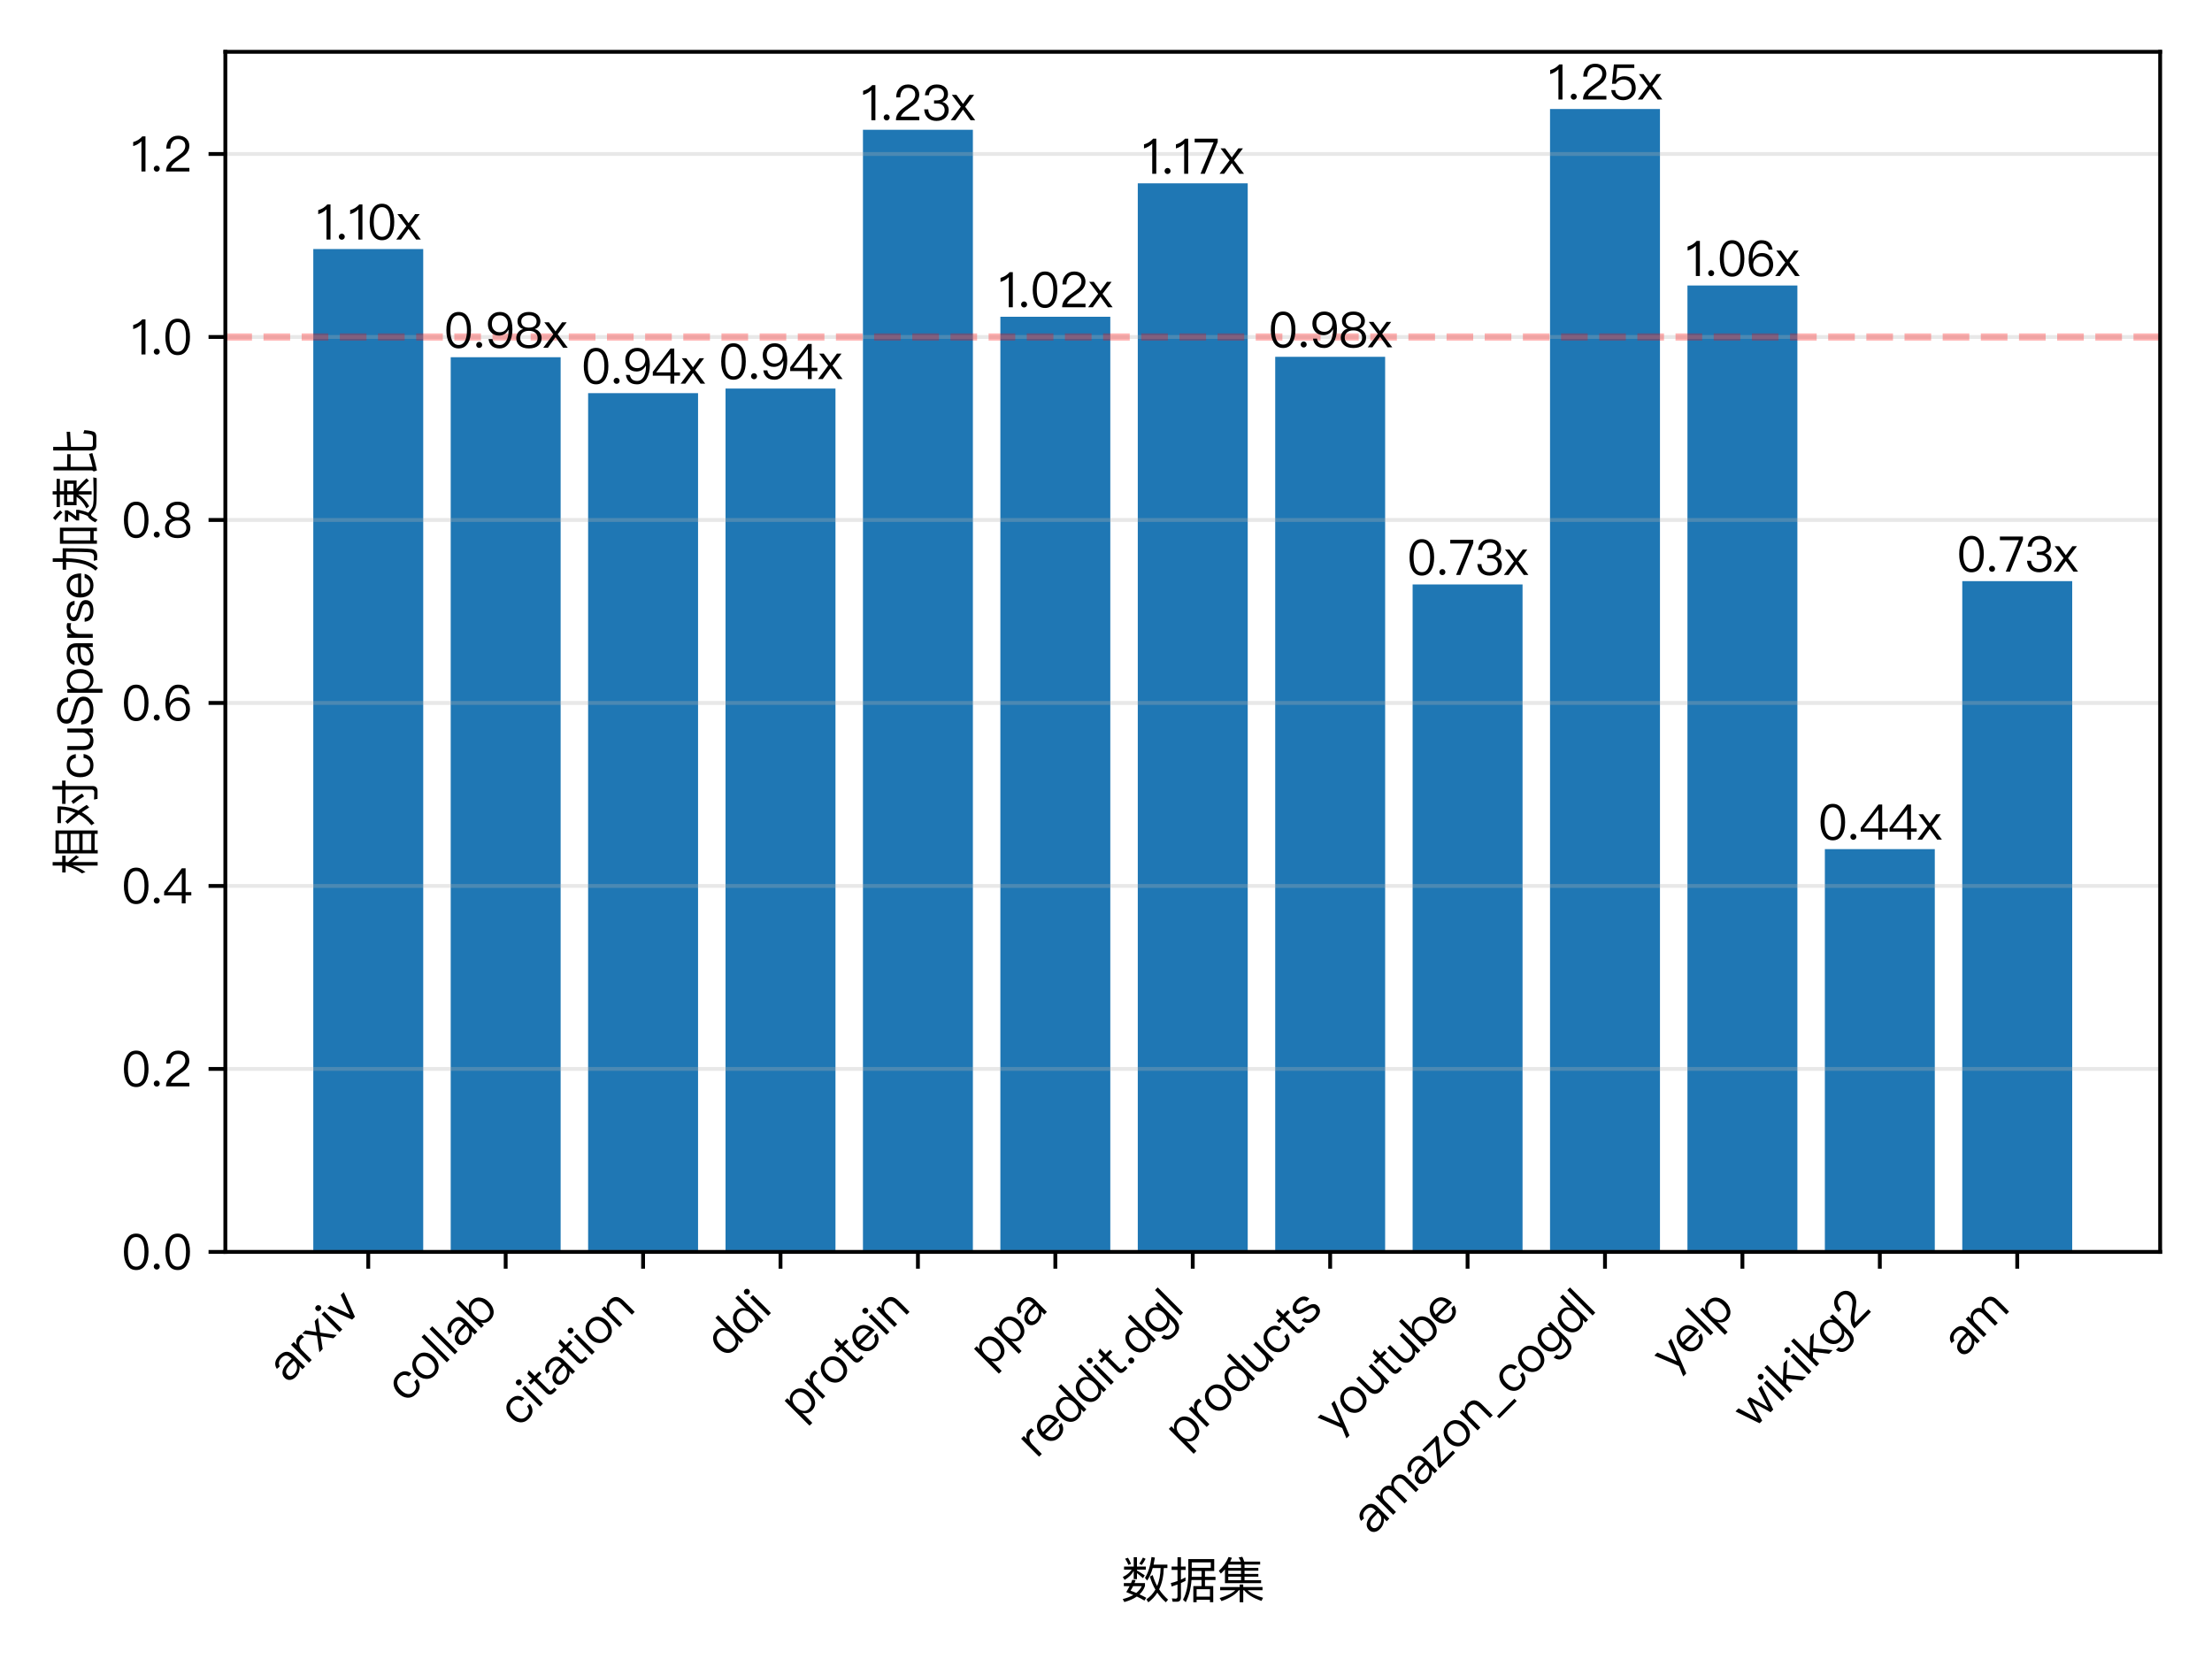 <?xml version="1.0" encoding="utf-8" standalone="no"?>
<!DOCTYPE svg PUBLIC "-//W3C//DTD SVG 1.1//EN"
  "http://www.w3.org/Graphics/SVG/1.1/DTD/svg11.dtd">
<svg xmlns:xlink="http://www.w3.org/1999/xlink" width="460.8pt" height="345.6pt" viewBox="0 0 460.8 345.6" xmlns="http://www.w3.org/2000/svg" version="1.1">
 <defs>
  <style type="text/css">*{stroke-linejoin: round; stroke-linecap: butt}</style>
 </defs>
 <g id="figure_1">
  <g id="patch_1">
   <path d="M 0 345.6 
L 460.8 345.6 
L 460.8 0 
L 0 0 
z
" style="fill: #ffffff"/>
  </g>
  <g id="axes_1">
   <g id="patch_2">
    <path d="M 46.944 260.792 
L 450 260.792 
L 450 10.8 
L 46.944 10.8 
z
" style="fill: #ffffff"/>
   </g>
   <g id="patch_3">
    <path d="M 65.264 260.792 
L 88.165 260.792 
L 88.165 51.876 
L 65.264 51.876 
z
" clip-path="url(#pf4bef0d263)" style="fill: #1f77b4"/>
   </g>
   <g id="patch_4">
    <path d="M 93.891 260.792 
L 116.792 260.792 
L 116.792 74.419 
L 93.891 74.419 
z
" clip-path="url(#pf4bef0d263)" style="fill: #1f77b4"/>
   </g>
   <g id="patch_5">
    <path d="M 122.517 260.792 
L 145.418 260.792 
L 145.418 81.899 
L 122.517 81.899 
z
" clip-path="url(#pf4bef0d263)" style="fill: #1f77b4"/>
   </g>
   <g id="patch_6">
    <path d="M 151.143 260.792 
L 174.044 260.792 
L 174.044 80.943 
L 151.143 80.943 
z
" clip-path="url(#pf4bef0d263)" style="fill: #1f77b4"/>
   </g>
   <g id="patch_7">
    <path d="M 179.769 260.792 
L 202.67 260.792 
L 202.67 27.028 
L 179.769 27.028 
z
" clip-path="url(#pf4bef0d263)" style="fill: #1f77b4"/>
   </g>
   <g id="patch_8">
    <path d="M 208.395 260.792 
L 231.296 260.792 
L 231.296 65.992 
L 208.395 65.992 
z
" clip-path="url(#pf4bef0d263)" style="fill: #1f77b4"/>
   </g>
   <g id="patch_9">
    <path d="M 237.021 260.792 
L 259.922 260.792 
L 259.922 38.185 
L 237.021 38.185 
z
" clip-path="url(#pf4bef0d263)" style="fill: #1f77b4"/>
   </g>
   <g id="patch_10">
    <path d="M 265.648 260.792 
L 288.548 260.792 
L 288.548 74.332 
L 265.648 74.332 
z
" clip-path="url(#pf4bef0d263)" style="fill: #1f77b4"/>
   </g>
   <g id="patch_11">
    <path d="M 294.274 260.792 
L 317.175 260.792 
L 317.175 121.747 
L 294.274 121.747 
z
" clip-path="url(#pf4bef0d263)" style="fill: #1f77b4"/>
   </g>
   <g id="patch_12">
    <path d="M 322.9 260.792 
L 345.801 260.792 
L 345.801 22.704 
L 322.9 22.704 
z
" clip-path="url(#pf4bef0d263)" style="fill: #1f77b4"/>
   </g>
   <g id="patch_13">
    <path d="M 351.526 260.792 
L 374.427 260.792 
L 374.427 59.473 
L 351.526 59.473 
z
" clip-path="url(#pf4bef0d263)" style="fill: #1f77b4"/>
   </g>
   <g id="patch_14">
    <path d="M 380.152 260.792 
L 403.053 260.792 
L 403.053 176.892 
L 380.152 176.892 
z
" clip-path="url(#pf4bef0d263)" style="fill: #1f77b4"/>
   </g>
   <g id="patch_15">
    <path d="M 408.778 260.792 
L 431.679 260.792 
L 431.679 121.059 
L 408.778 121.059 
z
" clip-path="url(#pf4bef0d263)" style="fill: #1f77b4"/>
   </g>
   <g id="matplotlib.axis_1">
    <g id="xtick_1">
     <g id="line2d_1">
      <defs>
       <path id="m35008e23f9" d="M 0 0 
L 0 3.5 
" style="stroke: #000000; stroke-width: 0.8"/>
      </defs>
      <g>
       <use xlink:href="#m35008e23f9" x="76.715" y="260.792" style="stroke: #000000; stroke-width: 0.8"/>
      </g>
     </g>
     <g id="text_1">
      <!-- arxiv -->
      <g transform="translate(59.963 288.291) rotate(-45) scale(0.1 -0.1)">
       <defs>
        <path id="PingFangHK-Regular-61" d="M 1837 3398 
C 1440 3398 1126 3322 883 3168 
C 614 3002 442 2739 371 2394 
L 877 2355 
C 928 2566 1037 2726 1210 2829 
C 1363 2931 1562 2976 1805 2976 
C 2381 2976 2669 2701 2669 2144 
L 2669 1971 
L 1875 1958 
C 1376 1952 992 1856 723 1677 
C 416 1485 269 1203 269 826 
C 269 557 371 333 576 160 
C 774 -6 1037 -90 1370 -90 
C 1677 -90 1952 -19 2195 115 
C 2400 230 2573 378 2701 557 
L 2701 0 
L 3181 0 
L 3181 2125 
C 3181 2509 3078 2810 2886 3027 
C 2656 3277 2310 3398 1837 3398 
z
M 2669 1587 
L 2669 1306 
C 2669 1050 2547 819 2310 621 
C 2067 416 1792 314 1478 314 
C 1274 314 1107 365 979 461 
C 851 563 794 685 794 838 
C 794 1318 1165 1562 1907 1574 
L 2669 1587 
z
" transform="scale(0.016)"/>
        <path id="PingFangHK-Regular-72" d="M 1850 3398 
C 1619 3398 1421 3328 1248 3187 
C 1107 3078 992 2925 902 2733 
L 902 3309 
L 397 3309 
L 397 0 
L 902 0 
L 902 1754 
C 902 2061 986 2323 1165 2541 
C 1338 2771 1555 2880 1811 2880 
C 1971 2880 2138 2861 2304 2810 
L 2304 3322 
C 2182 3373 2029 3398 1850 3398 
z
" transform="scale(0.016)"/>
        <path id="PingFangHK-Regular-78" d="M 173 3309 
L 1344 1754 
L 32 0 
L 640 0 
L 1632 1376 
L 2618 0 
L 3226 0 
L 1914 1754 
L 3085 3309 
L 2483 3309 
L 1632 2131 
L 774 3309 
L 173 3309 
z
" transform="scale(0.016)"/>
        <path id="PingFangHK-Regular-69" d="M 819 4557 
C 710 4557 621 4525 544 4448 
C 467 4384 435 4294 435 4179 
C 435 4070 467 3981 544 3904 
C 621 3834 710 3795 819 3795 
C 928 3795 1018 3834 1094 3904 
C 1171 3981 1210 4070 1210 4179 
C 1210 4294 1171 4384 1094 4448 
C 1018 4525 928 4557 819 4557 
z
M 563 3309 
L 563 0 
L 1075 0 
L 1075 3309 
L 563 3309 
z
" transform="scale(0.016)"/>
        <path id="PingFangHK-Regular-76" d="M 32 3309 
L 1280 0 
L 1798 0 
L 3053 3309 
L 2490 3309 
L 1542 640 
L 595 3309 
L 32 3309 
z
" transform="scale(0.016)"/>
       </defs>
       <use xlink:href="#PingFangHK-Regular-61"/>
       <use xlink:href="#PingFangHK-Regular-72" transform="translate(55.9 0)"/>
       <use xlink:href="#PingFangHK-Regular-78" transform="translate(92.4 0)"/>
       <use xlink:href="#PingFangHK-Regular-69" transform="translate(143.3 0)"/>
       <use xlink:href="#PingFangHK-Regular-76" transform="translate(168.9 0)"/>
      </g>
     </g>
    </g>
    <g id="xtick_2">
     <g id="line2d_2">
      <g>
       <use xlink:href="#m35008e23f9" x="105.341" y="260.792" style="stroke: #000000; stroke-width: 0.8"/>
      </g>
     </g>
     <g id="text_2">
      <!-- collab -->
      <g transform="translate(84.51 292.37) rotate(-45) scale(0.1 -0.1)">
       <defs>
        <path id="PingFangHK-Regular-63" d="M 1824 3398 
C 1331 3398 941 3226 659 2874 
C 397 2554 269 2144 269 1638 
C 269 1133 397 723 659 410 
C 934 77 1318 -90 1818 -90 
C 2227 -90 2554 19 2803 230 
C 3059 448 3219 774 3296 1197 
L 2784 1197 
C 2707 627 2381 339 1818 339 
C 1485 339 1229 461 1056 691 
C 877 922 794 1242 794 1645 
C 794 2048 883 2368 1062 2605 
C 1248 2848 1504 2970 1824 2970 
C 2086 2970 2298 2912 2464 2784 
C 2624 2656 2726 2464 2771 2208 
L 3277 2208 
C 3219 2611 3066 2912 2810 3110 
C 2560 3302 2234 3398 1824 3398 
z
" transform="scale(0.016)"/>
        <path id="PingFangHK-Regular-6f" d="M 1875 3398 
C 1376 3398 986 3232 691 2886 
C 410 2560 269 2150 269 1651 
C 269 1158 410 749 691 429 
C 986 83 1376 -90 1875 -90 
C 2368 -90 2765 83 3066 429 
C 3341 749 3482 1158 3482 1651 
C 3482 2150 3341 2560 3059 2886 
C 2765 3232 2368 3398 1875 3398 
z
M 1875 2970 
C 2221 2970 2496 2835 2701 2566 
C 2874 2323 2963 2022 2963 1651 
C 2963 1293 2874 986 2701 742 
C 2496 474 2221 339 1875 339 
C 1523 339 1248 474 1056 742 
C 877 986 794 1286 794 1651 
C 794 2022 877 2323 1056 2566 
C 1248 2835 1523 2970 1875 2970 
z
" transform="scale(0.016)"/>
        <path id="PingFangHK-Regular-6c" d="M 499 4659 
L 499 0 
L 1005 0 
L 1005 4659 
L 499 4659 
z
" transform="scale(0.016)"/>
        <path id="PingFangHK-Regular-62" d="M 397 4659 
L 397 0 
L 877 0 
L 877 544 
C 1101 122 1466 -90 1978 -90 
C 2458 -90 2835 90 3110 435 
C 3354 755 3482 1165 3482 1664 
C 3482 2150 3354 2547 3110 2867 
C 2842 3226 2470 3398 2003 3398 
C 1530 3398 1165 3168 909 2701 
L 909 4659 
L 397 4659 
z
M 1894 2976 
C 2253 2976 2522 2848 2707 2592 
C 2874 2368 2957 2061 2957 1664 
C 2957 1267 2874 954 2720 723 
C 2541 467 2272 333 1914 333 
C 1581 333 1318 461 1139 717 
C 973 947 890 1248 890 1619 
L 890 1683 
C 890 2067 979 2381 1171 2618 
C 1350 2861 1594 2976 1894 2976 
z
" transform="scale(0.016)"/>
       </defs>
       <use xlink:href="#PingFangHK-Regular-63"/>
       <use xlink:href="#PingFangHK-Regular-6f" transform="translate(54.7 0)"/>
       <use xlink:href="#PingFangHK-Regular-6c" transform="translate(113.3 0)"/>
       <use xlink:href="#PingFangHK-Regular-6c" transform="translate(136.8 0)"/>
       <use xlink:href="#PingFangHK-Regular-61" transform="translate(160.3 0)"/>
       <use xlink:href="#PingFangHK-Regular-62" transform="translate(216.2 0)"/>
      </g>
     </g>
    </g>
    <g id="xtick_3">
     <g id="line2d_3">
      <g>
       <use xlink:href="#m35008e23f9" x="133.967" y="260.792" style="stroke: #000000; stroke-width: 0.8"/>
      </g>
     </g>
     <g id="text_3">
      <!-- citation -->
      <g transform="translate(108.01 297.497) rotate(-45) scale(0.1 -0.1)">
       <defs>
        <path id="PingFangHK-Regular-74" d="M 1280 4378 
L 774 4166 
L 774 3309 
L 109 3309 
L 109 2880 
L 774 2880 
L 774 774 
C 774 525 826 339 934 211 
C 1050 70 1248 0 1517 0 
L 2016 0 
L 2016 429 
L 1594 429 
C 1478 429 1395 461 1350 512 
C 1299 563 1280 653 1280 774 
L 1280 2880 
L 2099 2880 
L 2099 3309 
L 1280 3309 
L 1280 4378 
z
" transform="scale(0.016)"/>
        <path id="PingFangHK-Regular-6e" d="M 1946 3398 
C 1728 3398 1530 3347 1350 3245 
C 1171 3149 1024 3008 909 2822 
L 909 3309 
L 397 3309 
L 397 0 
L 909 0 
L 909 1997 
C 928 2298 1024 2534 1203 2714 
C 1370 2880 1568 2963 1798 2963 
C 2374 2963 2669 2643 2669 1997 
L 2669 0 
L 3181 0 
L 3181 2035 
C 3181 2944 2765 3398 1946 3398 
z
" transform="scale(0.016)"/>
       </defs>
       <use xlink:href="#PingFangHK-Regular-63"/>
       <use xlink:href="#PingFangHK-Regular-69" transform="translate(54.7 0)"/>
       <use xlink:href="#PingFangHK-Regular-74" transform="translate(80.3 0)"/>
       <use xlink:href="#PingFangHK-Regular-61" transform="translate(115.8 0)"/>
       <use xlink:href="#PingFangHK-Regular-74" transform="translate(171.7 0)"/>
       <use xlink:href="#PingFangHK-Regular-69" transform="translate(207.2 0)"/>
       <use xlink:href="#PingFangHK-Regular-6f" transform="translate(232.8 0)"/>
       <use xlink:href="#PingFangHK-Regular-6e" transform="translate(291.4 0)"/>
      </g>
     </g>
    </g>
    <g id="xtick_4">
     <g id="line2d_4">
      <g>
       <use xlink:href="#m35008e23f9" x="162.593" y="260.792" style="stroke: #000000; stroke-width: 0.8"/>
      </g>
     </g>
     <g id="text_4">
      <!-- ddi -->
      <g transform="translate(151.097 283.035) rotate(-45) scale(0.1 -0.1)">
       <defs>
        <path id="PingFangHK-Regular-64" d="M 2842 4659 
L 2842 2701 
C 2586 3168 2221 3398 1747 3398 
C 1274 3398 909 3226 640 2867 
C 390 2547 269 2150 269 1664 
C 269 1165 390 755 640 435 
C 909 90 1286 -90 1773 -90 
C 2272 -90 2643 122 2874 544 
L 2874 0 
L 3354 0 
L 3354 4659 
L 2842 4659 
z
M 1856 2976 
C 2150 2976 2394 2861 2579 2618 
C 2758 2381 2854 2067 2854 1683 
L 2854 1619 
C 2854 1248 2771 947 2611 717 
C 2426 461 2170 333 1837 333 
C 1478 333 1210 467 1030 723 
C 870 954 794 1267 794 1664 
C 794 2061 870 2368 1037 2592 
C 1216 2848 1491 2976 1856 2976 
z
" transform="scale(0.016)"/>
       </defs>
       <use xlink:href="#PingFangHK-Regular-64"/>
       <use xlink:href="#PingFangHK-Regular-64" transform="translate(58.6 0)"/>
       <use xlink:href="#PingFangHK-Regular-69" transform="translate(117.2 0)"/>
      </g>
     </g>
    </g>
    <g id="xtick_5">
     <g id="line2d_5">
      <g>
       <use xlink:href="#m35008e23f9" x="191.22" y="260.792" style="stroke: #000000; stroke-width: 0.8"/>
      </g>
     </g>
     <g id="text_5">
      <!-- protein -->
      <g transform="translate(166.755 296.004) rotate(-45) scale(0.1 -0.1)">
       <defs>
        <path id="PingFangHK-Regular-70" d="M 1978 3398 
C 1478 3398 1114 3187 877 2765 
L 877 3309 
L 397 3309 
L 397 -1267 
L 909 -1267 
L 909 602 
C 1165 141 1530 -90 2003 -90 
C 2477 -90 2842 90 3110 435 
C 3354 755 3482 1158 3482 1645 
C 3482 2144 3354 2547 3104 2867 
C 2829 3226 2451 3398 1978 3398 
z
M 1914 2976 
C 2266 2976 2534 2848 2720 2579 
C 2874 2349 2957 2035 2957 1645 
C 2957 1248 2874 934 2707 704 
C 2522 461 2253 333 1894 333 
C 1587 333 1350 454 1171 685 
C 979 922 890 1229 890 1613 
L 890 1677 
C 890 2048 973 2355 1139 2586 
C 1318 2848 1581 2976 1914 2976 
z
" transform="scale(0.016)"/>
        <path id="PingFangHK-Regular-65" d="M 1760 3398 
C 1280 3398 902 3226 621 2880 
C 339 2554 205 2144 205 1658 
C 205 1120 346 698 640 378 
C 922 70 1306 -90 1779 -90 
C 2208 -90 2560 38 2835 282 
C 3059 486 3206 742 3283 1062 
L 2771 1062 
C 2688 832 2579 659 2438 544 
C 2272 410 2048 339 1779 339 
C 1466 339 1216 442 1037 646 
C 858 851 762 1139 736 1510 
L 3347 1510 
C 3334 2086 3206 2541 2963 2861 
C 2694 3219 2291 3398 1760 3398 
z
M 1773 2970 
C 2400 2970 2752 2618 2816 1907 
L 749 1907 
C 781 2234 883 2490 1062 2682 
C 1242 2874 1478 2970 1773 2970 
z
" transform="scale(0.016)"/>
       </defs>
       <use xlink:href="#PingFangHK-Regular-70"/>
       <use xlink:href="#PingFangHK-Regular-72" transform="translate(58.6 0)"/>
       <use xlink:href="#PingFangHK-Regular-6f" transform="translate(95.1 0)"/>
       <use xlink:href="#PingFangHK-Regular-74" transform="translate(153.7 0)"/>
       <use xlink:href="#PingFangHK-Regular-65" transform="translate(189.2 0)"/>
       <use xlink:href="#PingFangHK-Regular-69" transform="translate(244.7 0)"/>
       <use xlink:href="#PingFangHK-Regular-6e" transform="translate(270.3 0)"/>
      </g>
     </g>
    </g>
    <g id="xtick_6">
     <g id="line2d_6">
      <g>
       <use xlink:href="#m35008e23f9" x="219.846" y="260.792" style="stroke: #000000; stroke-width: 0.8"/>
      </g>
     </g>
     <g id="text_6">
      <!-- ppa -->
      <g transform="translate(206.206 285.179) rotate(-45) scale(0.1 -0.1)">
       <use xlink:href="#PingFangHK-Regular-70"/>
       <use xlink:href="#PingFangHK-Regular-70" transform="translate(58.6 0)"/>
       <use xlink:href="#PingFangHK-Regular-61" transform="translate(117.2 0)"/>
      </g>
     </g>
    </g>
    <g id="xtick_7">
     <g id="line2d_7">
      <g>
       <use xlink:href="#m35008e23f9" x="248.472" y="260.792" style="stroke: #000000; stroke-width: 0.8"/>
      </g>
     </g>
     <g id="text_7">
      <!-- reddit.dgl -->
      <g transform="translate(216.01 303.902) rotate(-45) scale(0.1 -0.1)">
       <defs>
        <path id="PingFangHK-Regular-2e" d="M 845 762 
C 730 762 640 723 570 646 
C 493 570 454 480 454 365 
C 454 256 493 166 570 90 
C 640 13 730 -26 845 -26 
C 947 -26 1043 13 1120 90 
C 1197 166 1235 256 1235 365 
C 1235 480 1197 570 1120 646 
C 1043 723 947 762 845 762 
z
" transform="scale(0.016)"/>
        <path id="PingFangHK-Regular-67" d="M 1760 3398 
C 1299 3398 934 3238 666 2912 
C 397 2605 269 2214 269 1728 
C 269 1248 397 858 666 550 
C 934 237 1299 77 1760 77 
C 2259 77 2630 301 2874 742 
L 2874 160 
C 2874 -570 2541 -941 1875 -941 
C 1574 -941 1350 -883 1203 -774 
C 1056 -672 960 -506 922 -282 
L 410 -282 
C 467 -640 614 -909 851 -1088 
C 1082 -1267 1427 -1357 1875 -1357 
C 2880 -1357 3386 -826 3386 230 
L 3386 3309 
L 2874 3309 
L 2874 2739 
C 2630 3181 2259 3398 1760 3398 
z
M 1837 2976 
C 2163 2976 2419 2861 2611 2618 
C 2790 2400 2880 2099 2880 1728 
C 2880 1370 2790 1075 2611 851 
C 2419 621 2163 506 1830 506 
C 1472 506 1210 634 1030 877 
C 870 1094 794 1382 794 1728 
C 794 2099 883 2400 1062 2618 
C 1248 2861 1504 2976 1837 2976 
z
" transform="scale(0.016)"/>
       </defs>
       <use xlink:href="#PingFangHK-Regular-72"/>
       <use xlink:href="#PingFangHK-Regular-65" transform="translate(36.5 0)"/>
       <use xlink:href="#PingFangHK-Regular-64" transform="translate(92 0)"/>
       <use xlink:href="#PingFangHK-Regular-64" transform="translate(150.6 0)"/>
       <use xlink:href="#PingFangHK-Regular-69" transform="translate(209.2 0)"/>
       <use xlink:href="#PingFangHK-Regular-74" transform="translate(234.8 0)"/>
       <use xlink:href="#PingFangHK-Regular-2e" transform="translate(270.3 0)"/>
       <use xlink:href="#PingFangHK-Regular-64" transform="translate(296.7 0)"/>
       <use xlink:href="#PingFangHK-Regular-67" transform="translate(355.3 0)"/>
       <use xlink:href="#PingFangHK-Regular-6c" transform="translate(414.4 0)"/>
      </g>
     </g>
    </g>
    <g id="xtick_8">
     <g id="line2d_8">
      <g>
       <use xlink:href="#m35008e23f9" x="277.098" y="260.792" style="stroke: #000000; stroke-width: 0.8"/>
      </g>
     </g>
     <g id="text_8">
      <!-- products -->
      <g transform="translate(246.779 301.859) rotate(-45) scale(0.1 -0.1)">
       <defs>
        <path id="PingFangHK-Regular-75" d="M 397 3309 
L 397 1261 
C 397 365 794 -90 1600 -90 
C 2048 -90 2406 115 2675 512 
L 2675 0 
L 3187 0 
L 3187 3309 
L 2675 3309 
L 2675 1293 
C 2637 1011 2528 781 2349 602 
C 2176 435 1978 346 1760 346 
C 1459 346 1242 429 1107 582 
C 973 736 909 973 909 1286 
L 909 3309 
L 397 3309 
z
" transform="scale(0.016)"/>
        <path id="PingFangHK-Regular-73" d="M 1568 3398 
C 1197 3398 890 3315 659 3149 
C 410 2982 288 2765 288 2483 
C 288 2202 410 1990 666 1837 
C 819 1734 1094 1638 1485 1542 
C 1843 1453 2080 1382 2189 1331 
C 2394 1229 2502 1088 2502 902 
C 2502 531 2202 339 1613 339 
C 1331 339 1120 390 979 493 
C 838 608 742 794 704 1056 
L 205 1056 
C 282 294 755 -90 1626 -90 
C 2560 -90 3027 256 3027 934 
C 3027 1222 2893 1446 2630 1613 
C 2458 1722 2176 1824 1779 1920 
C 1446 2010 1216 2080 1094 2138 
C 902 2234 813 2355 813 2496 
C 813 2643 883 2758 1024 2842 
C 1152 2931 1331 2970 1562 2970 
C 1824 2970 2029 2918 2170 2816 
C 2298 2726 2381 2573 2426 2368 
L 2925 2368 
C 2835 3059 2387 3398 1568 3398 
z
" transform="scale(0.016)"/>
       </defs>
       <use xlink:href="#PingFangHK-Regular-70"/>
       <use xlink:href="#PingFangHK-Regular-72" transform="translate(58.6 0)"/>
       <use xlink:href="#PingFangHK-Regular-6f" transform="translate(95.1 0)"/>
       <use xlink:href="#PingFangHK-Regular-64" transform="translate(153.7 0)"/>
       <use xlink:href="#PingFangHK-Regular-75" transform="translate(212.3 0)"/>
       <use xlink:href="#PingFangHK-Regular-63" transform="translate(268.3 0)"/>
       <use xlink:href="#PingFangHK-Regular-74" transform="translate(323 0)"/>
       <use xlink:href="#PingFangHK-Regular-73" transform="translate(358.5 0)"/>
      </g>
     </g>
    </g>
    <g id="xtick_9">
     <g id="line2d_9">
      <g>
       <use xlink:href="#m35008e23f9" x="305.724" y="260.792" style="stroke: #000000; stroke-width: 0.8"/>
      </g>
     </g>
     <g id="text_9">
      <!-- youtube -->
      <g transform="translate(278.177 299.087) rotate(-45) scale(0.1 -0.1)">
       <defs>
        <path id="PingFangHK-Regular-79" d="M 32 3309 
L 1344 77 
L 774 -1267 
L 1331 -1267 
L 3142 3309 
L 2579 3309 
L 1600 698 
L 589 3309 
L 32 3309 
z
" transform="scale(0.016)"/>
       </defs>
       <use xlink:href="#PingFangHK-Regular-79"/>
       <use xlink:href="#PingFangHK-Regular-6f" transform="translate(49.6 0)"/>
       <use xlink:href="#PingFangHK-Regular-75" transform="translate(108.2 0)"/>
       <use xlink:href="#PingFangHK-Regular-74" transform="translate(164.2 0)"/>
       <use xlink:href="#PingFangHK-Regular-75" transform="translate(199.7 0)"/>
       <use xlink:href="#PingFangHK-Regular-62" transform="translate(255.7 0)"/>
       <use xlink:href="#PingFangHK-Regular-65" transform="translate(314.3 0)"/>
      </g>
     </g>
    </g>
    <g id="xtick_10">
     <g id="line2d_10">
      <g>
       <use xlink:href="#m35008e23f9" x="334.35" y="260.792" style="stroke: #000000; stroke-width: 0.8"/>
      </g>
     </g>
     <g id="text_10">
      <!-- amazon_cogdl -->
      <g transform="translate(285.828 319.962) rotate(-45) scale(0.1 -0.1)">
       <defs>
        <path id="PingFangHK-Regular-6d" d="M 1843 3398 
C 1472 3398 1158 3226 909 2867 
L 909 3309 
L 397 3309 
L 397 0 
L 909 0 
L 909 2016 
C 909 2278 986 2502 1139 2682 
C 1293 2874 1485 2963 1722 2963 
C 2227 2963 2483 2675 2483 2086 
L 2483 0 
L 2995 0 
L 2995 2074 
C 2995 2342 3066 2554 3219 2720 
C 3360 2886 3546 2963 3763 2963 
C 4045 2963 4250 2893 4378 2739 
C 4499 2598 4563 2381 4563 2086 
L 4563 0 
L 5075 0 
L 5075 2170 
C 5075 2547 4966 2848 4762 3072 
C 4544 3290 4269 3398 3923 3398 
C 3693 3398 3501 3347 3341 3245 
C 3162 3149 3008 2989 2880 2771 
C 2694 3194 2349 3398 1843 3398 
z
" transform="scale(0.016)"/>
        <path id="PingFangHK-Regular-7a" d="M 224 3309 
L 224 2880 
L 2182 2880 
L 160 371 
L 160 0 
L 2957 0 
L 2957 429 
L 826 429 
L 2854 2950 
L 2854 3309 
L 224 3309 
z
" transform="scale(0.016)"/>
        <path id="PingFangHK-Regular-5f" d="M 0 -467 
L 0 -896 
L 3200 -896 
L 3200 -467 
L 0 -467 
z
" transform="scale(0.016)"/>
       </defs>
       <use xlink:href="#PingFangHK-Regular-61"/>
       <use xlink:href="#PingFangHK-Regular-6d" transform="translate(55.9 0)"/>
       <use xlink:href="#PingFangHK-Regular-61" transform="translate(141.4 0)"/>
       <use xlink:href="#PingFangHK-Regular-7a" transform="translate(197.3 0)"/>
       <use xlink:href="#PingFangHK-Regular-6f" transform="translate(246 0)"/>
       <use xlink:href="#PingFangHK-Regular-6e" transform="translate(304.6 0)"/>
       <use xlink:href="#PingFangHK-Regular-5f" transform="translate(360.5 0)"/>
       <use xlink:href="#PingFangHK-Regular-63" transform="translate(410.5 0)"/>
       <use xlink:href="#PingFangHK-Regular-6f" transform="translate(465.2 0)"/>
       <use xlink:href="#PingFangHK-Regular-67" transform="translate(523.8 0)"/>
       <use xlink:href="#PingFangHK-Regular-64" transform="translate(582.9 0)"/>
       <use xlink:href="#PingFangHK-Regular-6c" transform="translate(641.5 0)"/>
      </g>
     </g>
    </g>
    <g id="xtick_11">
     <g id="line2d_11">
      <g>
       <use xlink:href="#m35008e23f9" x="362.976" y="260.792" style="stroke: #000000; stroke-width: 0.8"/>
      </g>
     </g>
     <g id="text_11">
      <!-- yelp -->
      <g transform="translate(348.34 286.175) rotate(-45) scale(0.1 -0.1)">
       <use xlink:href="#PingFangHK-Regular-79"/>
       <use xlink:href="#PingFangHK-Regular-65" transform="translate(49.6 0)"/>
       <use xlink:href="#PingFangHK-Regular-6c" transform="translate(105.1 0)"/>
       <use xlink:href="#PingFangHK-Regular-70" transform="translate(128.6 0)"/>
      </g>
     </g>
    </g>
    <g id="xtick_12">
     <g id="line2d_12">
      <g>
       <use xlink:href="#m35008e23f9" x="391.603" y="260.792" style="stroke: #000000; stroke-width: 0.8"/>
      </g>
     </g>
     <g id="text_12">
      <!-- wikikg2 -->
      <g transform="translate(365.242 297.801) rotate(-45) scale(0.1 -0.1)">
       <defs>
        <path id="PingFangHK-Regular-77" d="M 32 3309 
L 1158 0 
L 1638 0 
L 2419 2662 
L 3187 0 
L 3674 0 
L 4800 3309 
L 4237 3309 
L 3424 627 
L 2656 3309 
L 2176 3309 
L 1408 627 
L 595 3309 
L 32 3309 
z
" transform="scale(0.016)"/>
        <path id="PingFangHK-Regular-6b" d="M 397 4659 
L 397 0 
L 909 0 
L 909 1171 
L 1434 1645 
L 2726 0 
L 3386 0 
L 1786 1978 
L 3245 3309 
L 2566 3309 
L 909 1773 
L 909 4659 
L 397 4659 
z
" transform="scale(0.016)"/>
        <path id="PingFangHK-Regular-32" d="M 1984 4659 
C 1523 4659 1146 4506 864 4198 
C 582 3898 435 3488 435 2976 
L 960 2976 
C 966 3379 1062 3686 1242 3891 
C 1408 4109 1651 4211 1965 4211 
C 2259 4211 2496 4134 2662 3981 
C 2829 3827 2912 3616 2912 3334 
C 2912 3040 2790 2765 2560 2515 
C 2438 2387 2202 2202 1843 1946 
C 1357 1613 1030 1338 851 1133 
C 544 794 397 416 397 0 
L 3443 0 
L 3443 467 
L 1043 467 
C 1126 774 1459 1126 2042 1517 
C 2515 1837 2829 2086 2989 2253 
C 3283 2573 3437 2931 3437 3328 
C 3437 3725 3296 4051 3027 4294 
C 2752 4538 2406 4659 1984 4659 
z
" transform="scale(0.016)"/>
       </defs>
       <use xlink:href="#PingFangHK-Regular-77"/>
       <use xlink:href="#PingFangHK-Regular-69" transform="translate(75.5 0)"/>
       <use xlink:href="#PingFangHK-Regular-6b" transform="translate(101.1 0)"/>
       <use xlink:href="#PingFangHK-Regular-69" transform="translate(154 0)"/>
       <use xlink:href="#PingFangHK-Regular-6b" transform="translate(179.6 0)"/>
       <use xlink:href="#PingFangHK-Regular-67" transform="translate(232.5 0)"/>
       <use xlink:href="#PingFangHK-Regular-32" transform="translate(291.6 0)"/>
      </g>
     </g>
    </g>
    <g id="xtick_13">
     <g id="line2d_13">
      <g>
       <use xlink:href="#m35008e23f9" x="420.229" y="260.792" style="stroke: #000000; stroke-width: 0.8"/>
      </g>
     </g>
     <g id="text_13">
      <!-- am -->
      <g transform="translate(408.83 282.938) rotate(-45) scale(0.1 -0.1)">
       <use xlink:href="#PingFangHK-Regular-61"/>
       <use xlink:href="#PingFangHK-Regular-6d" transform="translate(55.9 0)"/>
      </g>
     </g>
    </g>
    <g id="text_14">
     <!-- 数据集 -->
     <g transform="translate(233.472 332.741) scale(0.1 -0.1)">
      <defs>
       <path id="PingFangHK-Regular-6570" d="M 4166 3808 
L 5190 3808 
C 5165 2906 5018 2125 4742 1466 
C 4499 1901 4307 2381 4154 2893 
L 3795 2688 
C 3974 2074 4211 1510 4512 998 
C 4218 486 3827 64 3341 -269 
L 3584 -659 
C 4058 -314 4448 102 4762 602 
C 5069 141 5440 -275 5869 -653 
L 6163 -307 
C 5715 83 5325 531 4998 1037 
C 5370 1805 5574 2726 5606 3808 
L 6074 3808 
L 6074 4250 
L 4275 4250 
C 4339 4531 4397 4838 4448 5165 
L 4006 5242 
C 3859 4102 3578 3194 3155 2528 
L 3437 2176 
C 3738 2611 3981 3155 4166 3808 
z
M 1504 2278 
C 1453 2144 1402 2003 1338 1850 
L 403 1850 
L 403 1446 
L 1152 1446 
C 1024 1203 883 947 717 678 
C 1043 550 1350 429 1638 301 
C 1261 83 800 -96 256 -237 
L 474 -621 
C 1126 -442 1664 -198 2093 96 
C 2470 -83 2803 -256 3085 -429 
L 3328 -70 
C 3040 90 2746 237 2445 378 
C 2778 685 3014 1050 3155 1472 
L 3155 1850 
L 1792 1850 
C 1843 1978 1888 2099 1933 2227 
L 1504 2278 
z
M 2022 563 
C 1779 672 1530 768 1274 858 
C 1395 1043 1510 1242 1613 1446 
L 2733 1446 
C 2579 1114 2342 819 2022 563 
z
M 941 5146 
L 570 5024 
C 723 4787 870 4518 1005 4211 
L 1338 4358 
C 1222 4640 1094 4902 941 5146 
z
M 2886 5171 
C 2765 4909 2605 4640 2413 4371 
L 2739 4205 
C 2938 4467 3104 4736 3232 5011 
L 2886 5171 
z
M 429 4000 
L 429 3597 
L 1421 3597 
C 1203 3238 819 2918 269 2637 
L 506 2259 
C 1056 2592 1446 2982 1690 3430 
L 1690 2362 
L 2112 2362 
L 2112 3142 
C 2330 2982 2592 2765 2893 2490 
L 3130 2848 
C 2790 3085 2451 3296 2112 3482 
L 2112 3597 
L 3270 3597 
L 3270 4000 
L 2112 4000 
L 2112 5222 
L 1690 5222 
L 1690 4000 
L 429 4000 
z
" transform="scale(0.016)"/>
       <path id="PingFangHK-Regular-636e" d="M 1050 -582 
C 1408 -582 1587 -390 1587 -19 
L 1587 1850 
C 1786 1939 1984 2029 2182 2131 
L 2182 2586 
C 1990 2483 1792 2387 1587 2298 
L 1587 3558 
L 2202 3558 
L 2202 4000 
L 1587 4000 
L 1587 5210 
L 1139 5210 
L 1139 4000 
L 371 4000 
L 371 3558 
L 1139 3558 
L 1139 2112 
C 858 2010 563 1920 269 1850 
L 384 1402 
C 634 1478 883 1568 1139 1664 
L 1139 96 
C 1139 -83 1056 -179 896 -179 
C 742 -179 576 -166 410 -147 
L 506 -582 
L 1050 -582 
z
M 2963 2246 
L 4269 2246 
L 4269 1459 
L 3200 1459 
L 3200 -640 
L 3629 -640 
L 3629 -326 
L 5363 -326 
L 5363 -640 
L 5792 -640 
L 5792 1459 
L 4717 1459 
L 4717 2246 
L 6086 2246 
L 6086 2662 
L 4717 2662 
L 4717 3418 
L 5920 3418 
L 5920 4973 
L 2547 4973 
L 2547 2970 
C 2541 1626 2310 525 1856 -320 
L 2214 -640 
C 2637 192 2886 1152 2963 2246 
z
M 4269 3418 
L 4269 2662 
L 2989 2662 
C 2989 2765 2995 2867 2995 2970 
L 2995 3418 
L 4269 3418 
z
M 3629 83 
L 3629 1050 
L 5363 1050 
L 5363 83 
L 3629 83 
z
M 5472 4544 
L 5472 3834 
L 2995 3834 
L 2995 4544 
L 5472 4544 
z
" transform="scale(0.016)"/>
       <path id="PingFangHK-Regular-96c6" d="M 2413 915 
C 2042 538 1363 198 378 -102 
L 621 -499 
C 1715 -102 2464 371 2867 915 
L 2989 915 
L 2989 -646 
L 3450 -646 
L 3450 915 
L 3571 915 
C 4019 346 4768 -115 5830 -474 
L 6029 -64 
C 5126 179 4454 506 4019 915 
L 5958 915 
L 5958 1331 
L 3450 1331 
L 3450 1664 
L 2989 1664 
L 2989 1331 
L 442 1331 
L 442 915 
L 2413 915 
z
M 1069 3635 
L 1069 1837 
L 5773 1837 
L 5773 2227 
L 3616 2227 
L 3616 2682 
L 5414 2682 
L 5414 3040 
L 3616 3040 
L 3616 3462 
L 5414 3462 
L 5414 3821 
L 3616 3821 
L 3616 4256 
L 5651 4256 
L 5651 4640 
L 3584 4640 
C 3501 4870 3418 5082 3328 5267 
L 2854 5190 
C 2957 5024 3046 4838 3136 4640 
L 1754 4640 
C 1830 4800 1907 4966 1971 5139 
L 1542 5248 
C 1261 4557 838 3955 269 3443 
L 531 3085 
C 723 3264 902 3443 1069 3635 
z
M 3162 2227 
L 1498 2227 
L 1498 2682 
L 3162 2682 
L 3162 2227 
z
M 3162 3040 
L 1498 3040 
L 1498 3462 
L 3162 3462 
L 3162 3040 
z
M 3162 3821 
L 1498 3821 
L 1498 4205 
L 1530 4256 
L 3162 4256 
L 3162 3821 
z
" transform="scale(0.016)"/>
      </defs>
      <use xlink:href="#PingFangHK-Regular-6570"/>
      <use xlink:href="#PingFangHK-Regular-636e" transform="translate(100 0)"/>
      <use xlink:href="#PingFangHK-Regular-96c6" transform="translate(200 0)"/>
     </g>
    </g>
   </g>
   <g id="matplotlib.axis_2">
    <g id="ytick_1">
     <g id="line2d_14">
      <path d="M 46.944 260.792 
L 450 260.792 
" clip-path="url(#pf4bef0d263)" style="fill: none; stroke: #b0b0b0; stroke-opacity: 0.3; stroke-width: 0.8; stroke-linecap: square"/>
     </g>
     <g id="line2d_15">
      <defs>
       <path id="m92d012e725" d="M 0 0 
L -3.5 0 
" style="stroke: #000000; stroke-width: 0.8"/>
      </defs>
      <g>
       <use xlink:href="#m92d012e725" x="46.944" y="260.792" style="stroke: #000000; stroke-width: 0.8"/>
      </g>
     </g>
     <g id="text_15">
      <!-- 0.0 -->
      <g transform="translate(25.303 264.432) scale(0.1 -0.1)">
       <defs>
        <path id="PingFangHK-Regular-30" d="M 1920 4659 
C 1370 4659 960 4422 685 3936 
C 442 3526 320 2976 320 2285 
C 320 1594 442 1043 685 634 
C 960 154 1370 -90 1920 -90 
C 2464 -90 2874 154 3155 634 
C 3398 1043 3520 1594 3520 2285 
C 3520 2976 3398 3526 3155 3936 
C 2874 4422 2464 4659 1920 4659 
z
M 1920 4211 
C 2330 4211 2624 3994 2803 3552 
C 2931 3245 3002 2822 3002 2285 
C 3002 1754 2931 1331 2803 1018 
C 2624 582 2330 358 1920 358 
C 1510 358 1216 582 1037 1018 
C 909 1331 845 1754 845 2285 
C 845 2822 909 3245 1037 3552 
C 1216 3994 1510 4211 1920 4211 
z
" transform="scale(0.016)"/>
       </defs>
       <use xlink:href="#PingFangHK-Regular-30"/>
       <use xlink:href="#PingFangHK-Regular-2e" transform="translate(60 0)"/>
       <use xlink:href="#PingFangHK-Regular-30" transform="translate(86.4 0)"/>
      </g>
     </g>
    </g>
    <g id="ytick_2">
     <g id="line2d_16">
      <path d="M 46.944 222.673 
L 450 222.673 
" clip-path="url(#pf4bef0d263)" style="fill: none; stroke: #b0b0b0; stroke-opacity: 0.3; stroke-width: 0.8; stroke-linecap: square"/>
     </g>
     <g id="line2d_17">
      <g>
       <use xlink:href="#m92d012e725" x="46.944" y="222.673" style="stroke: #000000; stroke-width: 0.8"/>
      </g>
     </g>
     <g id="text_16">
      <!-- 0.2 -->
      <g transform="translate(25.303 226.313) scale(0.1 -0.1)">
       <use xlink:href="#PingFangHK-Regular-30"/>
       <use xlink:href="#PingFangHK-Regular-2e" transform="translate(60 0)"/>
       <use xlink:href="#PingFangHK-Regular-32" transform="translate(86.4 0)"/>
      </g>
     </g>
    </g>
    <g id="ytick_3">
     <g id="line2d_18">
      <path d="M 46.944 184.555 
L 450 184.555 
" clip-path="url(#pf4bef0d263)" style="fill: none; stroke: #b0b0b0; stroke-opacity: 0.3; stroke-width: 0.8; stroke-linecap: square"/>
     </g>
     <g id="line2d_19">
      <g>
       <use xlink:href="#m92d012e725" x="46.944" y="184.555" style="stroke: #000000; stroke-width: 0.8"/>
      </g>
     </g>
     <g id="text_17">
      <!-- 0.4 -->
      <g transform="translate(25.303 188.195) scale(0.1 -0.1)">
       <defs>
        <path id="PingFangHK-Regular-34" d="M 2458 4570 
L 154 1536 
L 154 1037 
L 2451 1037 
L 2451 0 
L 2950 0 
L 2950 1037 
L 3693 1037 
L 3693 1466 
L 2950 1466 
L 2950 4570 
L 2458 4570 
z
M 2432 3885 
L 2451 3885 
L 2451 1466 
L 595 1466 
L 2432 3885 
z
" transform="scale(0.016)"/>
       </defs>
       <use xlink:href="#PingFangHK-Regular-30"/>
       <use xlink:href="#PingFangHK-Regular-2e" transform="translate(60 0)"/>
       <use xlink:href="#PingFangHK-Regular-34" transform="translate(86.4 0)"/>
      </g>
     </g>
    </g>
    <g id="ytick_4">
     <g id="line2d_20">
      <path d="M 46.944 146.436 
L 450 146.436 
" clip-path="url(#pf4bef0d263)" style="fill: none; stroke: #b0b0b0; stroke-opacity: 0.3; stroke-width: 0.8; stroke-linecap: square"/>
     </g>
     <g id="line2d_21">
      <g>
       <use xlink:href="#m92d012e725" x="46.944" y="146.436" style="stroke: #000000; stroke-width: 0.8"/>
      </g>
     </g>
     <g id="text_18">
      <!-- 0.6 -->
      <g transform="translate(25.303 150.076) scale(0.1 -0.1)">
       <defs>
        <path id="PingFangHK-Regular-36" d="M 1984 4659 
C 1466 4659 1056 4422 755 3942 
C 467 3488 326 2893 326 2163 
C 326 1466 454 922 723 531 
C 1005 122 1421 -90 1978 -90 
C 2426 -90 2790 64 3085 358 
C 3373 653 3520 1030 3520 1478 
C 3520 1926 3386 2285 3123 2566 
C 2854 2848 2502 2989 2067 2989 
C 1798 2989 1562 2925 1357 2790 
C 1139 2662 979 2477 864 2240 
L 838 2240 
C 832 2323 832 2381 832 2406 
C 832 2925 928 3354 1133 3686 
C 1338 4045 1619 4218 1978 4218 
C 2509 4218 2822 3962 2925 3437 
L 3443 3437 
C 3315 4256 2829 4659 1984 4659 
z
M 1965 2554 
C 2278 2554 2528 2458 2720 2253 
C 2906 2061 3002 1805 3002 1478 
C 3002 1152 2906 883 2714 666 
C 2522 461 2272 352 1965 352 
C 1645 352 1395 461 1203 678 
C 1011 883 922 1146 922 1466 
C 922 1786 1018 2042 1216 2246 
C 1414 2451 1664 2554 1965 2554 
z
" transform="scale(0.016)"/>
       </defs>
       <use xlink:href="#PingFangHK-Regular-30"/>
       <use xlink:href="#PingFangHK-Regular-2e" transform="translate(60 0)"/>
       <use xlink:href="#PingFangHK-Regular-36" transform="translate(86.4 0)"/>
      </g>
     </g>
    </g>
    <g id="ytick_5">
     <g id="line2d_22">
      <path d="M 46.944 108.318 
L 450 108.318 
" clip-path="url(#pf4bef0d263)" style="fill: none; stroke: #b0b0b0; stroke-opacity: 0.3; stroke-width: 0.8; stroke-linecap: square"/>
     </g>
     <g id="line2d_23">
      <g>
       <use xlink:href="#m92d012e725" x="46.944" y="108.318" style="stroke: #000000; stroke-width: 0.8"/>
      </g>
     </g>
     <g id="text_19">
      <!-- 0.8 -->
      <g transform="translate(25.303 111.958) scale(0.1 -0.1)">
       <defs>
        <path id="PingFangHK-Regular-38" d="M 1920 4659 
C 1440 4659 1069 4538 800 4288 
C 550 4064 429 3782 429 3450 
C 429 3206 486 3002 602 2835 
C 723 2656 902 2522 1146 2438 
L 1146 2426 
C 902 2368 704 2234 538 2029 
C 358 1811 269 1555 269 1261 
C 269 858 410 531 691 288 
C 979 38 1389 -90 1920 -90 
C 2445 -90 2854 38 3149 288 
C 3430 531 3571 858 3571 1261 
C 3571 1555 3482 1811 3302 2029 
C 3136 2234 2931 2368 2694 2426 
L 2694 2438 
C 2931 2522 3110 2656 3238 2835 
C 3354 3002 3411 3206 3411 3450 
C 3411 3782 3283 4064 3040 4288 
C 2771 4538 2394 4659 1920 4659 
z
M 1920 4230 
C 2240 4230 2496 4147 2682 3981 
C 2835 3840 2918 3654 2918 3430 
C 2918 3200 2848 3008 2707 2867 
C 2534 2701 2272 2611 1920 2611 
C 1562 2611 1299 2701 1133 2867 
C 992 3008 922 3200 922 3430 
C 922 3654 998 3840 1158 3981 
C 1338 4147 1594 4230 1920 4230 
z
M 1920 2202 
C 2285 2202 2573 2112 2778 1926 
C 2957 1760 3053 1536 3053 1261 
C 3053 992 2957 774 2778 608 
C 2573 429 2291 339 1920 339 
C 1549 339 1261 429 1069 602 
C 877 768 787 992 787 1261 
C 787 1536 877 1760 1069 1926 
C 1267 2112 1549 2202 1920 2202 
z
" transform="scale(0.016)"/>
       </defs>
       <use xlink:href="#PingFangHK-Regular-30"/>
       <use xlink:href="#PingFangHK-Regular-2e" transform="translate(60 0)"/>
       <use xlink:href="#PingFangHK-Regular-38" transform="translate(86.4 0)"/>
      </g>
     </g>
    </g>
    <g id="ytick_6">
     <g id="line2d_24">
      <path d="M 46.944 70.199 
L 450 70.199 
" clip-path="url(#pf4bef0d263)" style="fill: none; stroke: #b0b0b0; stroke-opacity: 0.3; stroke-width: 0.8; stroke-linecap: square"/>
     </g>
     <g id="line2d_25">
      <g>
       <use xlink:href="#m92d012e725" x="46.944" y="70.199" style="stroke: #000000; stroke-width: 0.8"/>
      </g>
     </g>
     <g id="text_20">
      <!-- 1.0 -->
      <g transform="translate(27.294 73.839) scale(0.1 -0.1)">
       <defs>
        <path id="PingFangHK-Regular-31" d="M 1472 4570 
C 1318 4397 1139 4243 922 4102 
C 704 3974 486 3885 282 3827 
L 282 3302 
C 710 3430 1069 3635 1357 3930 
L 1357 0 
L 1882 0 
L 1882 4570 
L 1472 4570 
z
" transform="scale(0.016)"/>
       </defs>
       <use xlink:href="#PingFangHK-Regular-31"/>
       <use xlink:href="#PingFangHK-Regular-2e" transform="translate(40.1 0)"/>
       <use xlink:href="#PingFangHK-Regular-30" transform="translate(66.5 0)"/>
      </g>
     </g>
    </g>
    <g id="ytick_7">
     <g id="line2d_26">
      <path d="M 46.944 32.081 
L 450 32.081 
" clip-path="url(#pf4bef0d263)" style="fill: none; stroke: #b0b0b0; stroke-opacity: 0.3; stroke-width: 0.8; stroke-linecap: square"/>
     </g>
     <g id="line2d_27">
      <g>
       <use xlink:href="#m92d012e725" x="46.944" y="32.081" style="stroke: #000000; stroke-width: 0.8"/>
      </g>
     </g>
     <g id="text_21">
      <!-- 1.2 -->
      <g transform="translate(27.294 35.721) scale(0.1 -0.1)">
       <use xlink:href="#PingFangHK-Regular-31"/>
       <use xlink:href="#PingFangHK-Regular-2e" transform="translate(40.1 0)"/>
       <use xlink:href="#PingFangHK-Regular-32" transform="translate(66.5 0)"/>
      </g>
     </g>
    </g>
    <g id="text_22">
     <!-- 相对cuSparse加速比 -->
     <g transform="translate(19.323 182.341) rotate(-90) scale(0.1 -0.1)">
      <defs>
       <path id="PingFangHK-Regular-76f8" d="M 5837 4851 
L 2848 4851 
L 2848 -646 
L 3290 -646 
L 3290 -243 
L 5389 -243 
L 5389 -640 
L 5837 -640 
L 5837 4851 
z
M 3290 192 
L 3290 1325 
L 5389 1325 
L 5389 192 
L 3290 192 
z
M 3290 1754 
L 3290 2886 
L 5389 2886 
L 5389 1754 
L 3290 1754 
z
M 3290 3315 
L 3290 4416 
L 5389 4416 
L 5389 3315 
L 3290 3315 
z
M 1722 2707 
C 1901 2470 2112 2163 2355 1792 
L 2605 2163 
C 2310 2541 2016 2886 1722 3194 
L 1722 3533 
L 2547 3533 
L 2547 3974 
L 1722 3974 
L 1722 5222 
L 1267 5222 
L 1267 3974 
L 365 3974 
L 365 3533 
L 1254 3533 
C 1050 2733 717 2022 250 1402 
L 429 947 
C 774 1446 1050 1997 1267 2611 
L 1267 -634 
L 1722 -634 
L 1722 2707 
z
" transform="scale(0.016)"/>
       <path id="PingFangHK-Regular-5bf9" d="M 3053 3987 
L 3053 3546 
L 4909 3546 
L 4909 141 
C 4909 -83 4787 -198 4550 -198 
C 4256 -198 3942 -186 3610 -166 
L 3706 -621 
L 4710 -621 
C 5146 -621 5370 -403 5370 26 
L 5370 3546 
L 6080 3546 
L 6080 3987 
L 5370 3987 
L 5370 5242 
L 4909 5242 
L 4909 3987 
L 3053 3987 
z
M 762 3571 
L 454 3283 
C 902 2784 1312 2291 1670 1811 
C 1338 1184 870 640 269 179 
L 538 -224 
C 1126 262 1600 813 1952 1427 
C 2182 1101 2394 781 2586 461 
L 2918 794 
C 2694 1152 2445 1517 2176 1875 
C 2509 2586 2688 3379 2720 4250 
L 2720 4589 
L 550 4589 
L 550 4141 
L 2304 4141 
C 2259 3462 2118 2835 1882 2259 
C 1536 2694 1165 3136 762 3571 
z
M 3398 2790 
L 3046 2534 
C 3443 2042 3770 1574 4026 1133 
L 4390 1389 
C 4160 1798 3827 2266 3398 2790 
z
" transform="scale(0.016)"/>
       <path id="PingFangHK-Regular-53" d="M 1997 4659 
C 1523 4659 1133 4557 832 4352 
C 493 4134 326 3821 326 3424 
C 326 3040 499 2746 851 2541 
C 998 2464 1350 2336 1901 2170 
C 2413 2022 2739 1914 2867 1837 
C 3168 1677 3322 1453 3322 1165 
C 3322 922 3206 730 2976 589 
C 2746 448 2438 378 2067 378 
C 1658 378 1350 467 1139 634 
C 909 819 768 1114 723 1510 
L 205 1510 
C 243 947 442 531 800 256 
C 1107 26 1530 -90 2067 -90 
C 2611 -90 3040 26 3360 250 
C 3680 480 3840 800 3840 1197 
C 3840 1613 3648 1933 3270 2163 
C 3078 2278 2682 2426 2080 2605 
C 1638 2733 1357 2829 1242 2893 
C 979 3034 851 3219 851 3450 
C 851 3712 960 3904 1178 4032 
C 1370 4147 1632 4198 1971 4198 
C 2342 4198 2630 4122 2835 3955 
C 3034 3795 3162 3552 3219 3219 
L 3738 3219 
C 3693 3699 3520 4064 3213 4307 
C 2918 4544 2509 4659 1997 4659 
z
" transform="scale(0.016)"/>
       <path id="PingFangHK-Regular-52a0" d="M 5830 4275 
L 3738 4275 
L 3738 -544 
L 4179 -544 
L 4179 -115 
L 5382 -115 
L 5382 -544 
L 5830 -544 
L 5830 4275 
z
M 4179 326 
L 4179 3834 
L 5382 3834 
L 5382 326 
L 4179 326 
z
M 1382 5210 
L 1382 3917 
L 358 3917 
L 358 3469 
L 1382 3469 
C 1363 1715 979 435 237 -365 
L 576 -666 
C 1395 205 1818 1581 1843 3469 
L 2694 3469 
C 2682 1754 2656 723 2618 390 
C 2566 26 2374 -160 2048 -160 
C 1894 -160 1715 -147 1510 -134 
L 1626 -557 
C 1856 -570 2016 -582 2112 -582 
C 2675 -582 2989 -314 3053 211 
C 3117 685 3149 1920 3149 3917 
L 1843 3917 
L 1843 5210 
L 1382 5210 
z
" transform="scale(0.016)"/>
       <path id="PingFangHK-Regular-901f" d="M 2266 4704 
L 2266 4282 
L 3898 4282 
L 3898 3738 
L 2502 3738 
L 2502 2106 
L 3597 2106 
C 3296 1613 2797 1184 2093 826 
L 2381 461 
C 3066 864 3571 1350 3898 1920 
L 3898 147 
L 4326 147 
L 4326 1850 
C 4896 1376 5350 922 5690 493 
L 6003 806 
C 5632 1235 5178 1670 4640 2106 
L 5722 2106 
L 5722 3738 
L 4326 3738 
L 4326 4282 
L 5939 4282 
L 5939 4704 
L 4326 4704 
L 4326 5222 
L 3898 5222 
L 3898 4704 
L 2266 4704 
z
M 5299 2515 
L 4326 2515 
L 4326 3334 
L 5299 3334 
L 5299 2515 
z
M 3898 2515 
L 2931 2515 
L 2931 3334 
L 3898 3334 
L 3898 2515 
z
M 858 5171 
L 557 4877 
C 966 4550 1293 4243 1536 3949 
L 1837 4250 
C 1568 4557 1242 4864 858 5171 
z
M 358 3629 
L 358 3206 
L 1331 3206 
C 1114 2848 838 2490 518 2125 
L 518 1773 
L 1478 1773 
C 1389 1357 1261 986 1107 653 
C 845 582 570 256 275 -326 
L 614 -627 
C 883 -64 1094 218 1235 218 
C 1293 218 1344 198 1395 154 
C 1613 -64 1862 -230 2131 -333 
C 2362 -429 2701 -480 3142 -493 
C 3526 -506 3955 -512 4442 -512 
L 6029 -512 
L 6131 -70 
C 5414 -96 4832 -109 4384 -109 
C 3930 -109 3526 -102 3174 -102 
C 2803 -90 2509 -45 2304 32 
C 2086 128 1882 269 1677 454 
C 1626 506 1574 544 1523 570 
C 1677 915 1805 1344 1907 1856 
L 1907 2163 
L 1062 2163 
C 1357 2522 1613 2886 1837 3264 
L 1837 3629 
L 358 3629 
z
" transform="scale(0.016)"/>
       <path id="PingFangHK-Regular-6bd4" d="M 1254 2886 
L 2899 2886 
L 2899 3334 
L 1254 3334 
L 1254 5107 
L 794 5107 
L 794 154 
C 794 38 742 -51 640 -115 
L 781 -544 
C 1587 -371 2342 -173 3046 58 
L 2931 486 
C 2374 307 1818 154 1254 26 
L 1254 2886 
z
M 5203 -461 
C 5434 -454 5613 -384 5741 -256 
C 5875 -102 5971 352 6029 1094 
L 5587 1235 
C 5562 582 5491 205 5389 96 
C 5312 19 5210 -19 5088 -19 
L 4128 -19 
C 3936 -19 3846 77 3846 262 
L 3846 2829 
L 5818 2950 
L 5818 3398 
L 3846 3277 
L 3846 5152 
L 3379 5152 
L 3379 179 
C 3379 -243 3584 -461 3994 -461 
L 5203 -461 
z
" transform="scale(0.016)"/>
      </defs>
      <use xlink:href="#PingFangHK-Regular-76f8"/>
      <use xlink:href="#PingFangHK-Regular-5bf9" transform="translate(100 0)"/>
      <use xlink:href="#PingFangHK-Regular-63" transform="translate(200 0)"/>
      <use xlink:href="#PingFangHK-Regular-75" transform="translate(254.7 0)"/>
      <use xlink:href="#PingFangHK-Regular-53" transform="translate(310.7 0)"/>
      <use xlink:href="#PingFangHK-Regular-70" transform="translate(373.9 0)"/>
      <use xlink:href="#PingFangHK-Regular-61" transform="translate(432.5 0)"/>
      <use xlink:href="#PingFangHK-Regular-72" transform="translate(488.4 0)"/>
      <use xlink:href="#PingFangHK-Regular-73" transform="translate(524.9 0)"/>
      <use xlink:href="#PingFangHK-Regular-65" transform="translate(575.4 0)"/>
      <use xlink:href="#PingFangHK-Regular-52a0" transform="translate(630.9 0)"/>
      <use xlink:href="#PingFangHK-Regular-901f" transform="translate(730.9 0)"/>
      <use xlink:href="#PingFangHK-Regular-6bd4" transform="translate(830.9 0)"/>
     </g>
    </g>
   </g>
   <g id="line2d_28">
    <path d="M 46.944 70.199 
L 450 70.199 
" clip-path="url(#pf4bef0d263)" style="fill: none; stroke-dasharray: 5.55,2.4; stroke-dashoffset: 0; stroke: #ff0000; stroke-opacity: 0.3; stroke-width: 1.5"/>
   </g>
   <g id="patch_16">
    <path d="M 46.944 260.792 
L 46.944 10.8 
" style="fill: none; stroke: #000000; stroke-width: 0.8; stroke-linejoin: miter; stroke-linecap: square"/>
   </g>
   <g id="patch_17">
    <path d="M 450 260.792 
L 450 10.8 
" style="fill: none; stroke: #000000; stroke-width: 0.8; stroke-linejoin: miter; stroke-linecap: square"/>
   </g>
   <g id="patch_18">
    <path d="M 46.944 260.792 
L 450 260.792 
" style="fill: none; stroke: #000000; stroke-width: 0.8; stroke-linejoin: miter; stroke-linecap: square"/>
   </g>
   <g id="patch_19">
    <path d="M 46.944 10.8 
L 450 10.8 
" style="fill: none; stroke: #000000; stroke-width: 0.8; stroke-linejoin: miter; stroke-linecap: square"/>
   </g>
   <g id="text_23">
    <!-- 1.10x -->
    <g transform="translate(65.84 49.897) scale(0.1 -0.1)">
     <use xlink:href="#PingFangHK-Regular-31"/>
     <use xlink:href="#PingFangHK-Regular-2e" transform="translate(40.1 0)"/>
     <use xlink:href="#PingFangHK-Regular-31" transform="translate(66.5 0)"/>
     <use xlink:href="#PingFangHK-Regular-30" transform="translate(106.6 0)"/>
     <use xlink:href="#PingFangHK-Regular-78" transform="translate(166.6 0)"/>
    </g>
   </g>
   <g id="text_24">
    <!-- 0.98x -->
    <g transform="translate(92.475 72.44) scale(0.1 -0.1)">
     <defs>
      <path id="PingFangHK-Regular-39" d="M 1869 4659 
C 1421 4659 1050 4512 762 4211 
C 467 3917 326 3546 326 3091 
C 326 2650 454 2291 717 2016 
C 986 1728 1338 1581 1779 1581 
C 2048 1581 2285 1651 2490 1779 
C 2701 1914 2867 2099 2982 2330 
L 3008 2330 
C 3008 2253 3014 2195 3014 2163 
C 3014 1651 2912 1222 2714 883 
C 2502 531 2221 352 1869 352 
C 1331 352 1018 614 922 1133 
L 403 1133 
C 525 320 1011 -90 1862 -90 
C 2374 -90 2784 154 3091 627 
C 3373 1088 3520 1677 3520 2406 
C 3520 3110 3386 3661 3117 4045 
C 2835 4454 2419 4659 1869 4659 
z
M 1882 4218 
C 2195 4218 2451 4109 2643 3891 
C 2829 3686 2925 3424 2925 3104 
C 2925 2790 2822 2528 2630 2323 
C 2426 2118 2176 2016 1882 2016 
C 1562 2016 1312 2118 1126 2317 
C 934 2509 845 2771 845 3091 
C 845 3424 934 3693 1126 3904 
C 1318 4115 1568 4218 1882 4218 
z
" transform="scale(0.016)"/>
     </defs>
     <use xlink:href="#PingFangHK-Regular-30"/>
     <use xlink:href="#PingFangHK-Regular-2e" transform="translate(60 0)"/>
     <use xlink:href="#PingFangHK-Regular-39" transform="translate(86.4 0)"/>
     <use xlink:href="#PingFangHK-Regular-38" transform="translate(146.4 0)"/>
     <use xlink:href="#PingFangHK-Regular-78" transform="translate(206.4 0)"/>
    </g>
   </g>
   <g id="text_25">
    <!-- 0.94x -->
    <g transform="translate(121.102 79.92) scale(0.1 -0.1)">
     <use xlink:href="#PingFangHK-Regular-30"/>
     <use xlink:href="#PingFangHK-Regular-2e" transform="translate(60 0)"/>
     <use xlink:href="#PingFangHK-Regular-39" transform="translate(86.4 0)"/>
     <use xlink:href="#PingFangHK-Regular-34" transform="translate(146.4 0)"/>
     <use xlink:href="#PingFangHK-Regular-78" transform="translate(206.4 0)"/>
    </g>
   </g>
   <g id="text_26">
    <!-- 0.94x -->
    <g transform="translate(149.728 78.964) scale(0.1 -0.1)">
     <use xlink:href="#PingFangHK-Regular-30"/>
     <use xlink:href="#PingFangHK-Regular-2e" transform="translate(60 0)"/>
     <use xlink:href="#PingFangHK-Regular-39" transform="translate(86.4 0)"/>
     <use xlink:href="#PingFangHK-Regular-34" transform="translate(146.4 0)"/>
     <use xlink:href="#PingFangHK-Regular-78" transform="translate(206.4 0)"/>
    </g>
   </g>
   <g id="text_27">
    <!-- 1.23x -->
    <g transform="translate(179.349 25.048) scale(0.1 -0.1)">
     <defs>
      <path id="PingFangHK-Regular-33" d="M 1965 4659 
C 1530 4659 1178 4538 909 4288 
C 627 4038 461 3693 422 3251 
L 941 3251 
C 973 3558 1075 3795 1254 3962 
C 1427 4128 1664 4205 1971 4205 
C 2266 4205 2502 4134 2669 3981 
C 2822 3840 2906 3642 2906 3386 
C 2906 3130 2822 2931 2662 2790 
C 2502 2656 2272 2586 1965 2586 
L 1613 2586 
L 1613 2176 
L 1984 2176 
C 2304 2176 2547 2106 2726 1952 
C 2906 1798 2995 1587 2995 1312 
C 2995 1043 2899 819 2720 640 
C 2522 454 2259 358 1933 358 
C 1645 358 1408 442 1216 595 
C 992 781 870 1056 858 1414 
L 326 1414 
C 365 902 544 512 870 243 
C 1146 26 1498 -90 1933 -90 
C 2406 -90 2790 45 3085 314 
C 3373 576 3520 915 3520 1331 
C 3520 1600 3443 1824 3290 2003 
C 3149 2182 2944 2310 2675 2394 
C 3174 2560 3424 2906 3424 3418 
C 3424 3802 3290 4102 3027 4326 
C 2758 4550 2400 4659 1965 4659 
z
" transform="scale(0.016)"/>
     </defs>
     <use xlink:href="#PingFangHK-Regular-31"/>
     <use xlink:href="#PingFangHK-Regular-2e" transform="translate(40.1 0)"/>
     <use xlink:href="#PingFangHK-Regular-32" transform="translate(66.5 0)"/>
     <use xlink:href="#PingFangHK-Regular-33" transform="translate(126.5 0)"/>
     <use xlink:href="#PingFangHK-Regular-78" transform="translate(186.5 0)"/>
    </g>
   </g>
   <g id="text_28">
    <!-- 1.02x -->
    <g transform="translate(207.975 64.012) scale(0.1 -0.1)">
     <use xlink:href="#PingFangHK-Regular-31"/>
     <use xlink:href="#PingFangHK-Regular-2e" transform="translate(40.1 0)"/>
     <use xlink:href="#PingFangHK-Regular-30" transform="translate(66.5 0)"/>
     <use xlink:href="#PingFangHK-Regular-32" transform="translate(126.5 0)"/>
     <use xlink:href="#PingFangHK-Regular-78" transform="translate(186.5 0)"/>
    </g>
   </g>
   <g id="text_29">
    <!-- 1.17x -->
    <g transform="translate(237.862 36.205) scale(0.1 -0.1)">
     <defs>
      <path id="PingFangHK-Regular-37" d="M 218 4570 
L 218 4090 
L 2682 4090 
L 979 0 
L 1536 0 
L 3219 4141 
L 3219 4570 
L 218 4570 
z
" transform="scale(0.016)"/>
     </defs>
     <use xlink:href="#PingFangHK-Regular-31"/>
     <use xlink:href="#PingFangHK-Regular-2e" transform="translate(40.1 0)"/>
     <use xlink:href="#PingFangHK-Regular-31" transform="translate(66.5 0)"/>
     <use xlink:href="#PingFangHK-Regular-37" transform="translate(106.6 0)"/>
     <use xlink:href="#PingFangHK-Regular-78" transform="translate(161.3 0)"/>
    </g>
   </g>
   <g id="text_30">
    <!-- 0.98x -->
    <g transform="translate(264.232 72.353) scale(0.1 -0.1)">
     <use xlink:href="#PingFangHK-Regular-30"/>
     <use xlink:href="#PingFangHK-Regular-2e" transform="translate(60 0)"/>
     <use xlink:href="#PingFangHK-Regular-39" transform="translate(86.4 0)"/>
     <use xlink:href="#PingFangHK-Regular-38" transform="translate(146.4 0)"/>
     <use xlink:href="#PingFangHK-Regular-78" transform="translate(206.4 0)"/>
    </g>
   </g>
   <g id="text_31">
    <!-- 0.73x -->
    <g transform="translate(293.123 119.767) scale(0.1 -0.1)">
     <use xlink:href="#PingFangHK-Regular-30"/>
     <use xlink:href="#PingFangHK-Regular-2e" transform="translate(60 0)"/>
     <use xlink:href="#PingFangHK-Regular-37" transform="translate(86.4 0)"/>
     <use xlink:href="#PingFangHK-Regular-33" transform="translate(141.1 0)"/>
     <use xlink:href="#PingFangHK-Regular-78" transform="translate(201.1 0)"/>
    </g>
   </g>
   <g id="text_32">
    <!-- 1.25x -->
    <g transform="translate(322.48 20.725) scale(0.1 -0.1)">
     <defs>
      <path id="PingFangHK-Regular-35" d="M 672 4570 
L 429 2048 
L 928 2048 
C 1018 2227 1158 2368 1338 2458 
C 1510 2554 1702 2598 1920 2598 
C 2253 2598 2515 2502 2701 2298 
C 2893 2099 2995 1818 2995 1453 
C 2995 1133 2886 870 2682 666 
C 2470 461 2208 358 1888 358 
C 1606 358 1370 429 1190 563 
C 986 717 870 941 845 1229 
L 326 1229 
C 358 813 531 480 851 237 
C 1133 19 1478 -90 1882 -90 
C 2330 -90 2714 51 3021 326 
C 3347 621 3514 998 3514 1459 
C 3514 1952 3373 2336 3104 2618 
C 2835 2893 2483 3027 2048 3027 
C 1837 3027 1645 2995 1466 2918 
C 1267 2842 1101 2726 973 2573 
L 947 2573 
L 1101 4102 
L 3328 4102 
L 3328 4570 
L 672 4570 
z
" transform="scale(0.016)"/>
     </defs>
     <use xlink:href="#PingFangHK-Regular-31"/>
     <use xlink:href="#PingFangHK-Regular-2e" transform="translate(40.1 0)"/>
     <use xlink:href="#PingFangHK-Regular-32" transform="translate(66.5 0)"/>
     <use xlink:href="#PingFangHK-Regular-35" transform="translate(126.5 0)"/>
     <use xlink:href="#PingFangHK-Regular-78" transform="translate(186.5 0)"/>
    </g>
   </g>
   <g id="text_33">
    <!-- 1.06x -->
    <g transform="translate(351.106 57.493) scale(0.1 -0.1)">
     <use xlink:href="#PingFangHK-Regular-31"/>
     <use xlink:href="#PingFangHK-Regular-2e" transform="translate(40.1 0)"/>
     <use xlink:href="#PingFangHK-Regular-30" transform="translate(66.5 0)"/>
     <use xlink:href="#PingFangHK-Regular-36" transform="translate(126.5 0)"/>
     <use xlink:href="#PingFangHK-Regular-78" transform="translate(186.5 0)"/>
    </g>
   </g>
   <g id="text_34">
    <!-- 0.44x -->
    <g transform="translate(378.737 174.912) scale(0.1 -0.1)">
     <use xlink:href="#PingFangHK-Regular-30"/>
     <use xlink:href="#PingFangHK-Regular-2e" transform="translate(60 0)"/>
     <use xlink:href="#PingFangHK-Regular-34" transform="translate(86.4 0)"/>
     <use xlink:href="#PingFangHK-Regular-34" transform="translate(146.4 0)"/>
     <use xlink:href="#PingFangHK-Regular-78" transform="translate(206.4 0)"/>
    </g>
   </g>
   <g id="text_35">
    <!-- 0.73x -->
    <g transform="translate(407.628 119.079) scale(0.1 -0.1)">
     <use xlink:href="#PingFangHK-Regular-30"/>
     <use xlink:href="#PingFangHK-Regular-2e" transform="translate(60 0)"/>
     <use xlink:href="#PingFangHK-Regular-37" transform="translate(86.4 0)"/>
     <use xlink:href="#PingFangHK-Regular-33" transform="translate(141.1 0)"/>
     <use xlink:href="#PingFangHK-Regular-78" transform="translate(201.1 0)"/>
    </g>
   </g>
  </g>
 </g>
 <defs>
  <clipPath id="pf4bef0d263">
   <rect x="46.944" y="10.8" width="403.056" height="249.992"/>
  </clipPath>
 </defs>
</svg>
